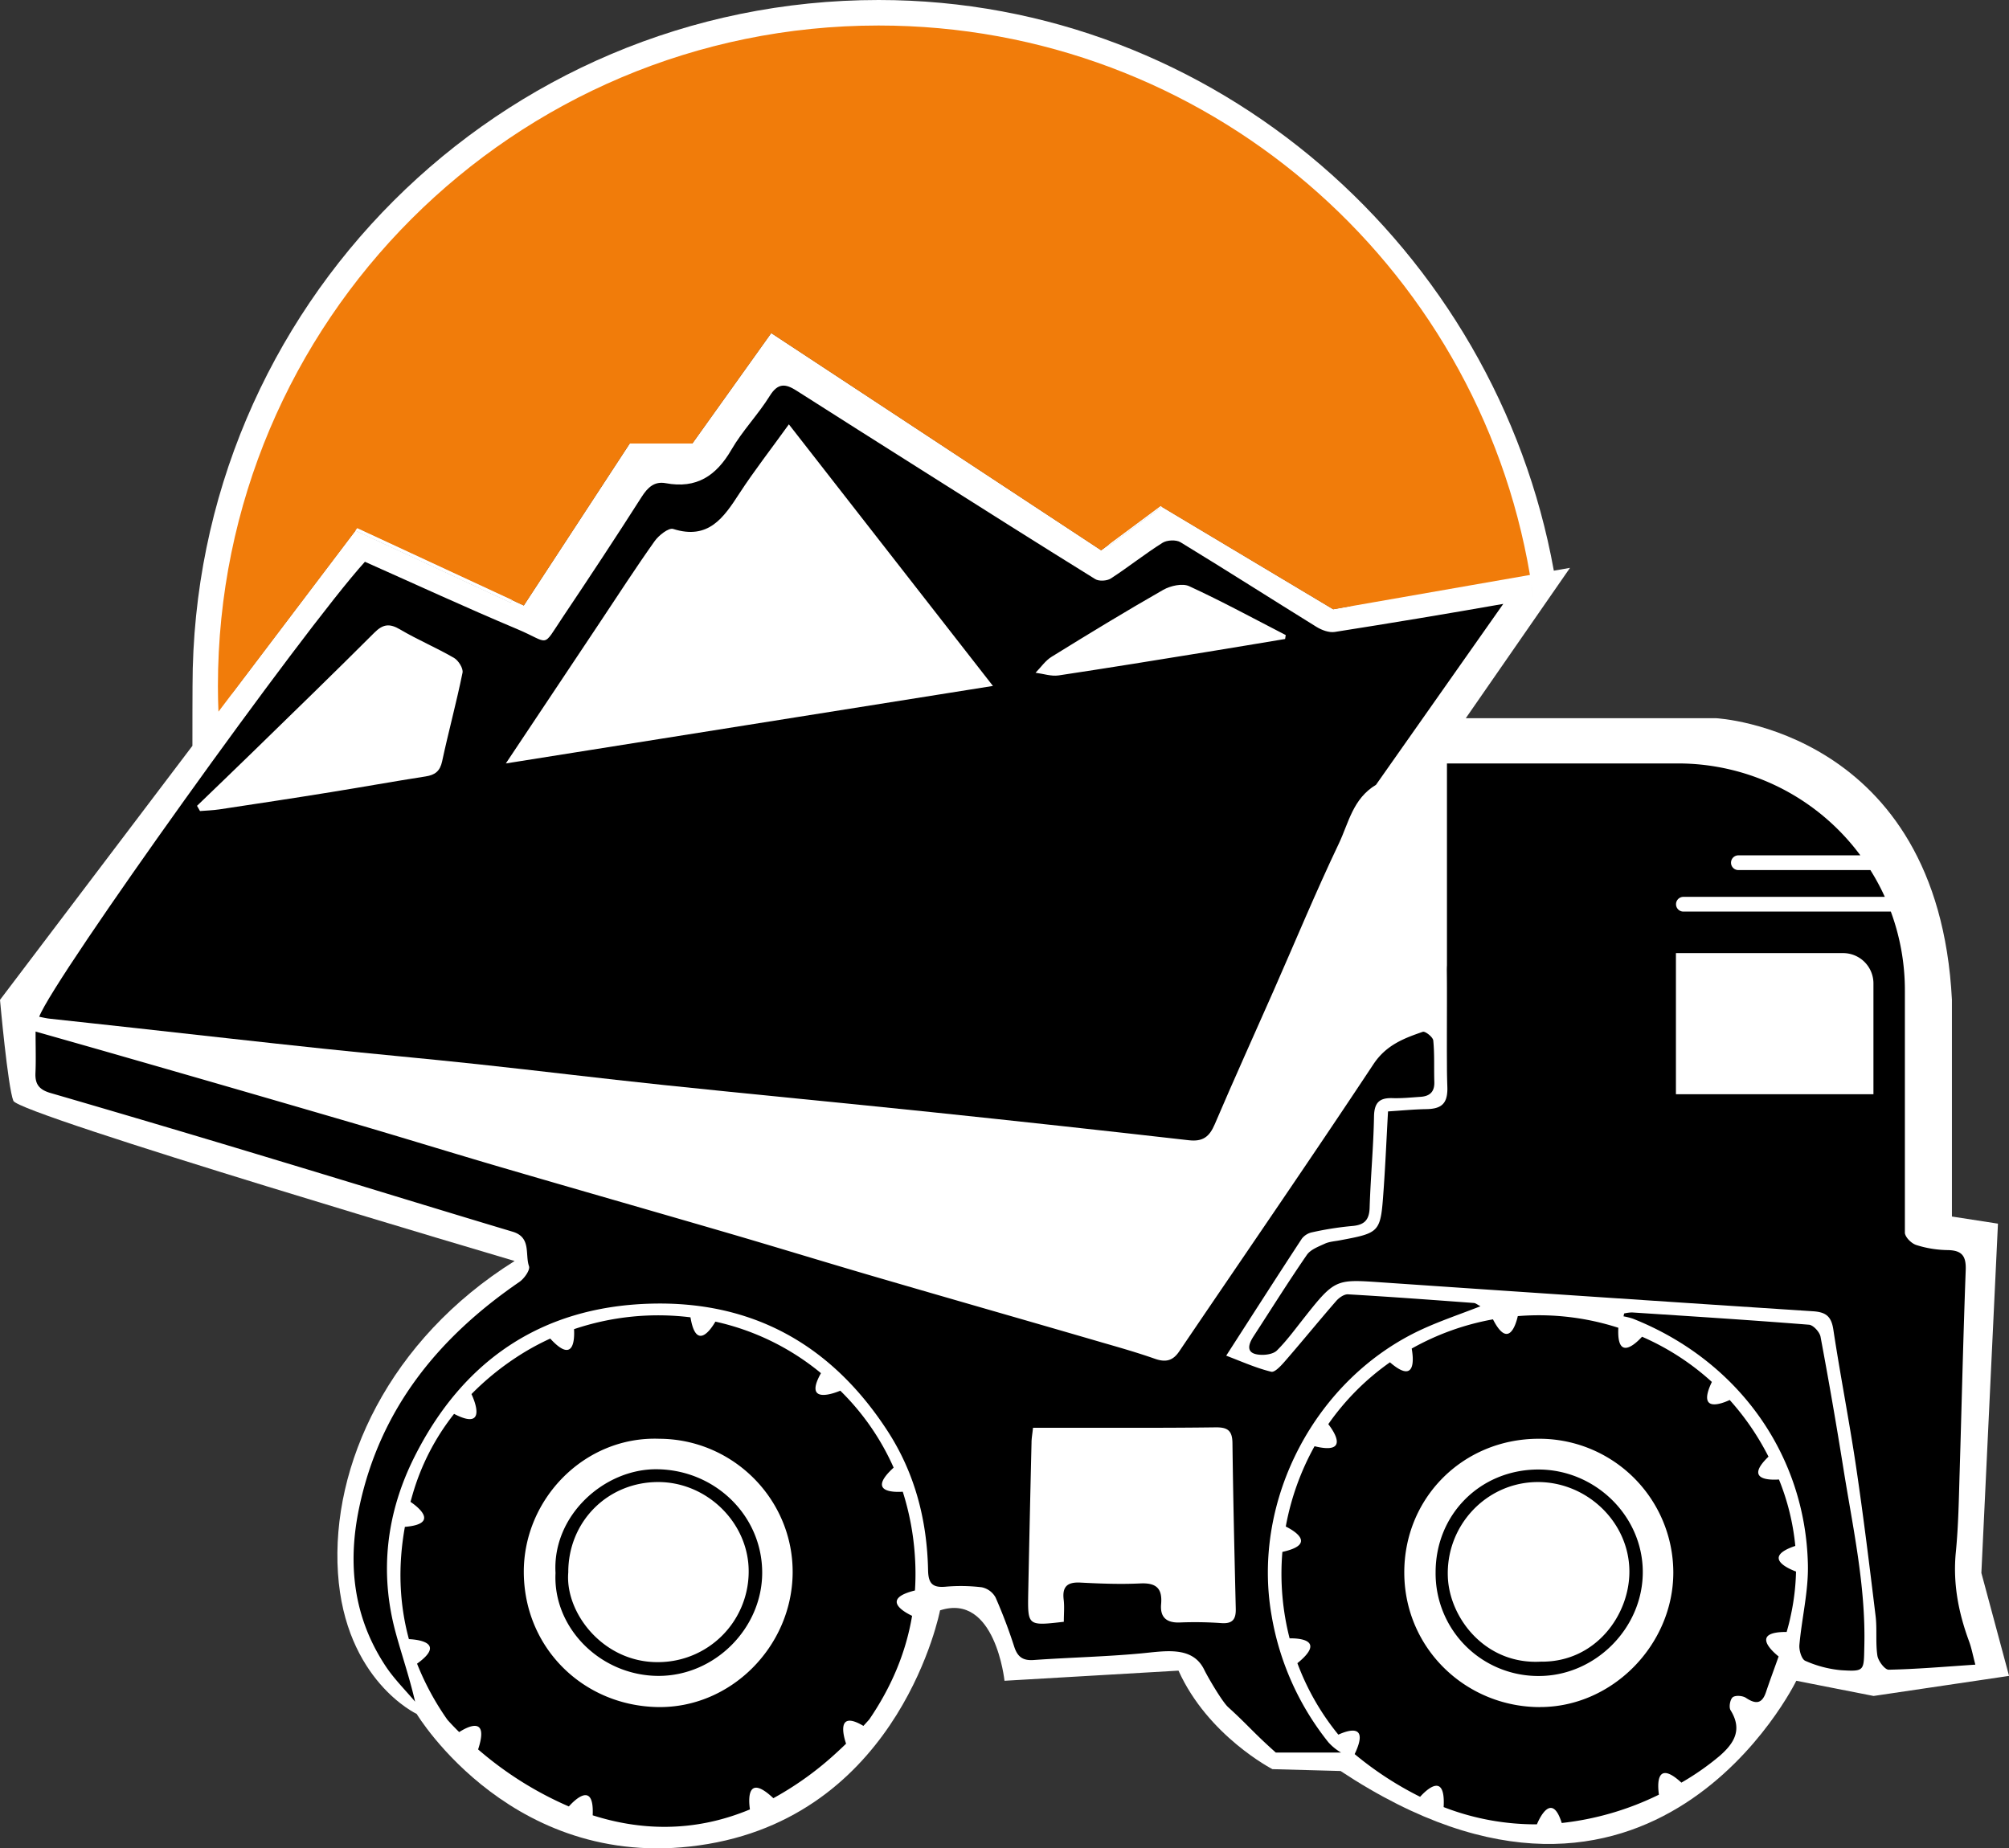 <svg id="Layer_1" data-name="Layer 1" xmlns="http://www.w3.org/2000/svg" viewBox="0 0 1000.66 920.78"><rect x="0" y="0" width="1000.66" height="920.78" fill="#333333" stroke="none"/><defs><style>.cls-1{fill:#fff;}.cls-2{fill:#f17c0a;}.cls-3{fill:none;}</style></defs><path class="cls-1" d="M1446.57,1283.19l8.26-174-22.93-3.55v-108C1425,863.05,1314.49,857.4,1314.49,857.4H1189.76l34.81-50.23,17.1-24.68-8.05,1.41c-28.82-159.63-168.4-284.29-336.29-284.29-188.74,0-341.76,153-341.76,341.76,0,3.44-.1,20.34-.06,29.78L459.67,997.71s3.89,43.41,6.65,50.29S716,1127.79,716,1127.79c-62.6,39.21-91.49,101.81-88,155.4s39.21,70.23,39.21,70.23,48.84,81.17,145.15,64.79S927.9,1301.83,927.9,1301.83c27.51-8.94,32.1,35.08,32.1,35.08l86.67-5.05c14.68,32.55,46.78,49.08,46.78,49.08l33.94.92c155.28,102.75,227-44.95,227-44.95l38.5,7.57,67.47-10Zm-224.38-494q.72,4.45,1.31,8.95C1223.1,795.15,1222.67,792.16,1222.19,789.19Zm-98.47,13.91L1038.26,752l-25.75,19.13-.46-.3-3.9,2.89L843.81,665.52l-39.28,55H773.35l-52.78,80.71-5.91-2.75-.8,1.22-77.15-35.82-61.88,81.72,52.86-85.91,9,4.19.89-1.17,77.06,35.77,54-82.61h32.38l40.79-57.15,170.21,112.1,25.73-19.12.48.29,5-3.73,89.15,53.28Z" transform="translate(-459.67 -499.61)"/><polygon class="cls-1" points="254.99 298.91 254.19 300.13 177.04 264.31 177.93 263.14 254.99 298.91"/><polygon class="cls-1" points="578.59 252.42 552.84 271.55 552.38 271.25 578.11 252.13 578.59 252.42"/><path class="cls-2" d="M720.57,801.27l52.78-80.71h31.18l39.28-55,164.34,108.22,29.63-22,85.94,51.37,98-17.12c-26.33-155.38-161.55-273.71-324.43-273.71-181.75,0-329.08,147.34-329.08,329.08,0,4.27.1,8.51.27,12.74l69.17-91.35Z" transform="translate(-459.67 -499.61)"/><polygon class="cls-1" points="254.99 298.91 254.19 300.13 177.04 264.31 177.93 263.14 254.99 298.91"/><polygon class="cls-1" points="578.59 252.42 552.84 271.55 552.38 271.25 578.11 252.13 578.59 252.42"/><path d="M1180.43,980.56v17.15c0-4.77,0-9.54-.11-14.3A22.93,22.93,0,0,1,1180.43,980.56Z" transform="translate(-459.67 -499.61)"/><path d="M1180.43,997.71v33.91C1180.28,1020.32,1180.43,1009,1180.43,997.71Z" transform="translate(-459.67 -499.61)"/><path d="M1268.63,1153.94a19,19,0,0,1,3.92-.52c29.4,1.92,58.8,3.78,88.16,6.12,2.13.17,5.31,3.64,5.75,6q6.15,32.81,11.41,65.77c4.68,29.29,11.14,58.35,10.4,88.34-.3,12.24.4,12.74-11.56,12a56.39,56.39,0,0,1-17.87-4.69c-1.81-.77-3.14-5.25-2.91-7.88,1.18-13.36,4.53-26.71,4.24-40-1.23-55.26-35.15-101.89-87.17-122.55a34.29,34.29,0,0,0-4.67-1.17Z" transform="translate(-459.67 -499.61)"/><path class="cls-1" d="M1225.76,1216.35a66.73,66.73,0,0,1,67.37,66.66c-.05,36.07-30.51,67.12-66.54,67-36.76-.1-67.2-29.13-67.46-66.61S1188.24,1216.51,1225.76,1216.35Zm-51,66.62a51.1,51.1,0,0,0,51.18,51.53c28.26.14,52.23-23.88,52-52.11-.21-27.84-23.87-50.84-52.19-50.75C1196.88,1231.74,1174.67,1254.08,1174.73,1283Z" transform="translate(-459.67 -499.61)"/><path class="cls-1" d="M788.1,1216.36c36.81.16,66.71,30.3,66.38,66.9-.33,36.78-31.07,67.6-67.61,66.75-37-.87-66.21-29.71-66.3-67.29C720.49,1246.32,750.88,1215,788.1,1216.36Zm-51.73,66.84c-1.34,27.32,22.38,51.19,51.2,51.28,28.06.09,51.78-23.64,51.74-51.46,0-28.5-23.52-51.14-52.32-51.48C760.6,1231.24,734.71,1254.64,736.37,1283.2Z" transform="translate(-459.67 -499.61)"/><path class="cls-1" d="M954.24,841.32,711.62,879.93c16.58-24.87,31.58-47.38,46.59-69.88,9.11-13.66,18-27.45,27.51-40.84,2.06-2.92,7-6.81,9.26-6.09,17.58,5.56,25.13-5.61,33-17.75C835.4,734,843.78,723.27,852.6,711Z" transform="translate(-459.67 -499.61)"/><path class="cls-1" d="M557.8,901c9.2-8.89,18.45-17.73,27.6-26.66,20.3-19.8,40.67-39.53,60.72-59.58,4.32-4.32,7.59-4.71,12.81-1.63,8.73,5.15,18.15,9.12,26.92,14.2,2.18,1.27,4.64,5.2,4.2,7.35-3,14.79-7,29.39-10.16,44.16-1.06,4.92-3.54,6.79-8.22,7.52-15.76,2.45-31.47,5.3-47.22,7.83-18.48,3-37,5.78-55.48,8.58-3.19.48-6.45.57-9.68.83C558.8,902.77,558.3,901.91,557.8,901Z" transform="translate(-459.67 -499.61)"/><path class="cls-1" d="M1099.77,817.94c-12.93,2.15-25.86,4.34-38.81,6.43-24.65,4-49.3,8-74,11.72-3.68.54-7.65-.84-11.49-1.33,2.67-2.72,4.92-6.1,8.07-8,18.37-11.37,36.82-22.62,55.58-33.33,3.57-2,9.49-3.35,12.85-1.8,16.32,7.52,32.13,16.13,48.11,24.36Z" transform="translate(-459.67 -499.61)"/><path d="M1174.73,1283c-.06-28.89,22.15-51.23,51-51.33,28.32-.09,52,22.91,52.19,50.75.21,28.23-23.76,52.25-52,52.11A51.1,51.1,0,0,1,1174.73,1283Zm52.81,44.39c26.89.14,43.89-23.27,43.71-45.19-.21-24.85-21.93-45-46.88-44.27s-44.64,22.07-43.54,47.43C1181.72,1305.82,1199.68,1329.16,1227.54,1327.36Z" transform="translate(-459.67 -499.61)"/><path d="M736.37,1283.2c-1.66-28.56,24.23-52,50.62-51.66,28.8.34,52.28,23,52.32,51.48,0,27.82-23.68,51.55-51.74,51.46C758.75,1334.39,735,1310.52,736.37,1283.2Zm6.35-.29c-1.7,20.11,17.44,45.08,45,44.71a45.12,45.12,0,0,0,44.85-44.32c.54-24.48-20.36-45.36-45-45.39C762.36,1237.87,742.69,1257.58,742.72,1282.91Z" transform="translate(-459.67 -499.61)"/><path class="cls-3" d="M788.1,1216.36c-37.22-1.37-67.61,30-67.53,66.36.09,37.58,29.35,66.42,66.3,67.29,36.54.85,67.28-30,67.61-66.75C854.81,1246.66,824.91,1216.52,788.1,1216.36Z" transform="translate(-459.67 -499.61)"/><path d="M1121.3,1367.52a137.9,137.9,0,0,1-28.27-63.13c-10.09-57.48,21.93-118.36,75.27-142.72,9.11-4.16,18.66-7.38,28.78-11.33-1.52-.78-2.38-1.56-3.29-1.63-20.89-1.54-41.79-3.1-62.7-4.31-1.92-.11-4.46,1.68-5.88,3.32-8.48,9.74-16.63,19.77-25.09,29.52-2.06,2.37-5.4,6.18-7.27,5.72-7.45-1.81-14.55-5-22.42-8,13.29-20.63,25.39-39.55,37.71-58.34a8.79,8.79,0,0,1,5.25-3.16,156.88,156.88,0,0,1,19.56-3.08c6.09-.45,8.72-2.8,8.92-9.12.47-15.14,1.91-30.26,2.18-45.41.12-6.88,2.6-9.4,9.2-9.19,4.67.15,9.36-.34,14-.65s7-2.56,6.84-7.42c-.22-6.89.16-13.82-.53-20.65-.16-1.69-4-4.73-5.21-4.32-9.49,3.27-18.29,6.61-24.62,16.19-31.77,48-64.47,95.4-96.74,143.07-3.19,4.72-6.81,5.45-12,3.65-8.54-3-17.24-5.5-25.93-8-37.71-11-75.46-21.76-113.15-32.77-24.51-7.15-48.92-14.67-73.43-21.83-37.69-11-75.45-21.78-113.13-32.8-24.51-7.17-48.9-14.74-73.41-21.91q-56.93-16.64-113.93-33c-14.36-4.14-28.75-8.21-44.62-12.73,0,8,.22,14.32-.06,20.57-.26,5.53,1.71,8.32,7.34,10q56.94,16.56,113.69,33.75c38.91,11.72,77.73,23.74,116.66,35.4,9.37,2.8,6.07,11.28,8.14,17.18.65,1.88-2.38,6.18-4.79,7.83-40.41,27.73-69.48,63.37-79.8,112.44-5.91,28.11-2.87,54.73,13.2,79,4.19,6.34,9.73,11.8,14.65,17.66-2.81-12.22-6.65-23.24-9.7-34.49-8.22-30.31-4.46-59.91,9.38-87.46,24-47.81,63-74.66,117.2-76.31,51.22-1.55,90.48,20.47,118.32,63.22,13.76,21.12,19.79,44.59,20.31,69.51.13,6.56,2.11,8.81,8.61,8.27a86.77,86.77,0,0,1,18.16.28,10.2,10.2,0,0,1,6.85,5.07,254.78,254.78,0,0,1,9.32,24.6c1.65,5,4.27,6.94,9.66,6.56,17.87-1.27,35.81-1.64,53.64-3.31,11.86-1.11,25.52-3.85,31.34,8.21,1.72,3.55,8.89,15.86,11.92,18.61,9.92,9,12.37,12.5,23.7,22.58h32.49A25.73,25.73,0,0,1,1121.3,1367.52Zm-53.24-59.33a184.77,184.77,0,0,0-20.65-.32c-6.77.29-10-2.63-9.4-9.19.69-7.91-2.54-10.64-10.42-10.26-9.88.47-19.83.1-29.73-.42-6.49-.34-9.19,1.91-8.38,8.53.42,3.46.07,7,.07,11-18,2.07-18,2.06-17.74-14.09q.75-37.58,1.65-75.14c0-2.15.42-4.28.74-7.43h18.22c24.23,0,48.47.12,72.71-.2,6-.08,8.33,1.6,8.41,7.79.34,27.53,1,55.06,1.65,82.58C1075.32,1306.23,1073.63,1308.58,1068.06,1308.19Z" transform="translate(-459.67 -499.61)"/><path class="cls-3" d="M1225.75,1216.35c-37.51.17-66.88,29.7-66.62,67.07s30.7,66.51,67.46,66.61c36,.1,66.49-31,66.54-67A66.74,66.74,0,0,0,1225.75,1216.35Z" transform="translate(-459.67 -499.61)"/><path d="M1353.89,1269.73a118.28,118.28,0,0,0-8.14-33.09c-4.57.32-17.4.32-5.21-11.38q-1.49-2.91-3.12-5.77a129.64,129.64,0,0,0-16.2-22.45c-4.09,1.9-16.37,6.61-8.89-9a126.73,126.73,0,0,0-34.78-22.52c-2.87,3.16-12.68,12.75-11.8-4.46a129.06,129.06,0,0,0-50.08-5.81c-1.05,4.54-4.76,16.52-12.37,1.61a128.92,128.92,0,0,0-40.48,14.56c.68,3.66,2.8,18.67-10.83,6.84a125.32,125.32,0,0,0-30.71,30.81c2.33,3,11.18,15.41-6.85,11a130.56,130.56,0,0,0-14.33,40c4,2,15.74,8.82-1.69,12.64a129.41,129.41,0,0,0,3.6,43.06c4.44-.06,18.39.6,3.88,12.38a125,125,0,0,0,20.4,35.6c4.6-2.11,15.58-5.94,8.12,9.69a168.59,168.59,0,0,0,32.6,21.27c3-3.31,12.74-12.83,11.72,5.13a126.8,126.8,0,0,0,46.45,8.59c1.58-3.73,7.57-16,12.38-.67a145.58,145.58,0,0,0,48.4-14.11c-.63-4.32-1.74-17.9,11.19-6a130.35,130.35,0,0,0,19-13.26c7.32-6.35,11.52-13.14,5.48-22.84-.91-1.48-.23-5.36,1.09-6.43s4.91-.81,6.56.29c4.81,3.2,8,3.13,10-2.83s4.2-11.85,6.3-17.78c-3.06-2.45-14.24-12.3,4-12.21.76-2.63,1.46-5.27,2-7.94a114.85,114.85,0,0,0,2.67-22.15C1350.88,1281.24,1336.86,1275.43,1353.89,1269.73Zm-127.3,80.3c-36.76-.1-67.2-29.13-67.46-66.61s29.11-66.9,66.62-67.07a66.74,66.74,0,0,1,67.38,66.66C1293.08,1319.08,1262.62,1350.13,1226.59,1350Z" transform="translate(-459.67 -499.61)"/><path d="M915.4,1291.93a130,130,0,0,0-.07-17.64,134.37,134.37,0,0,0-6-31.56c-4.57.3-18,.3-4.55-12a124.18,124.18,0,0,0-26.57-38.33c-1.28.55-19,7.94-9.63-8.72l-1.08-.9A124.63,124.63,0,0,0,816,1158c-2.26,3.89-9.62,14.81-12.41-2.15a131,131,0,0,0-58,5.9c.27,4.57.15,17.83-11.85,4.69a124.89,124.89,0,0,0-17.24,9.57,136.3,136.3,0,0,0-22,18.09c.16.33,9.35,19.24-8.66,9.85a117,117,0,0,0-20.72,40.35c-.34,1.16-.65,2.32-1,3.47,3.25,2.2,15,11-2.78,12.47-3.52,19.57-2.8,38.21,2,55.93,3.73.16,19,1.49,4.06,12.22a135.39,135.39,0,0,0,15,27.78l.09.13c.47.54,2.5,2.83,5.89,6.17,4.2-2.69,15-8.32,9.43,8.65l1.79,1.51A175.32,175.32,0,0,0,743,1399.52c2.79-3.12,12.69-13,11.88,4.41,22.87,7.29,49.71,9,78.32-2.94-.63-4.33-1.82-18.33,11.67-5.58a159.6,159.6,0,0,0,31.6-22.8c1.54-1.4,3.08-2.86,4.62-4.35-1.26-3.73-5-17,8.63-8.87q1.47-1.59,2.92-3.22v0c11-16.1,18.24-33.23,21.33-51.61C909.83,1302.59,898.3,1296.14,915.4,1291.93ZM786.87,1350c-37-.87-66.21-29.71-66.3-67.29-.08-36.4,30.31-67.73,67.53-66.36,36.81.16,66.71,30.3,66.38,66.9C854.15,1320,823.41,1350.86,786.87,1350Z" transform="translate(-459.67 -499.61)"/><path d="M1440.43,1317.23c-5.31-14.36-8.1-28.92-6.58-44.41,1.32-13.42,1.5-27,1.92-40.46,1-33.33,1.76-66.67,3-100,.28-7.22-2-9.91-9.13-10a53.91,53.91,0,0,1-15.43-2.51c-2.38-.74-5.36-3.63-5.74-5.93V993.07a113,113,0,0,0-7-39.34H1298.15a3.67,3.67,0,1,1,0-7.34h100.32a112.41,112.41,0,0,0-7.18-13.34h-65.75a3.67,3.67,0,0,1,0-7.34h60.75a113,113,0,0,0-90.91-45.78h-115v151.69c0,3.22.1,6.44.2,9.66a19.89,19.89,0,0,1-.2,3.76c-.82,5.28-4.14,7-10.3,7.1s-12.56.73-19.05,1.14c-.75,13.52-1.3,26.44-2.22,39.32-1.5,21.13-1.6,21.11-22,24.94-2.44.45-5,.61-7.24,1.62-3.24,1.5-7.19,2.95-9,5.64-9.17,13.3-17.73,27-26.54,40.55-3.35,5.16-3.26,9,4,9.19,2.58.07,6-.51,7.66-2.17,4.44-4.41,8.23-9.49,12.12-14.44,16.7-21.25,16.66-21.09,39.66-19.51q107.63,7.39,215.29,14.42c6.38.42,9.08,2.55,10.07,9.07,3.46,22.84,7.93,45.52,11.33,68.36,3.67,24.72,6.71,49.54,9.72,74.35.8,6.54-.08,13.29.9,19.78.41,2.68,3.74,7.06,5.66,7,14-.29,27.92-1.51,43.13-2.52C1442.29,1324.05,1441.65,1320.53,1440.43,1317.23Zm-146-342.82h83.26a15.12,15.12,0,0,1,15.12,15.12v55.19h-98.38Z" transform="translate(-459.67 -499.61)"/><path class="cls-3" d="M1039.12,793.39c-18.76,10.71-37.21,22-55.58,33.33-3.15,1.94-5.4,5.32-8.07,8,3.84.49,7.81,1.87,11.49,1.33,24.7-3.68,49.35-7.74,74-11.72,13-2.09,25.88-4.28,38.81-6.43.11-.66.21-1.33.31-2-16-8.23-31.79-16.84-48.11-24.36C1048.61,790,1042.69,791.35,1039.12,793.39Z" transform="translate(-459.67 -499.61)"/><path class="cls-3" d="M685.85,827.37c-8.77-5.08-18.19-9-26.92-14.2-5.22-3.08-8.49-2.69-12.81,1.63-20,20.05-40.42,39.78-60.72,59.58-9.15,8.93-18.4,17.77-27.6,26.66.5.87,1,1.73,1.49,2.6,3.23-.26,6.49-.35,9.68-.83,18.5-2.8,37-5.62,55.48-8.58,15.75-2.53,31.46-5.38,47.22-7.83,4.68-.73,7.16-2.6,8.22-7.52,3.19-14.77,7.15-29.37,10.16-44.16C690.49,832.57,688,828.64,685.85,827.37Z" transform="translate(-459.67 -499.61)"/><path class="cls-3" d="M828,745.37c-7.9,12.14-15.45,23.31-33,17.75-2.28-.72-7.2,3.17-9.26,6.09-9.49,13.39-18.4,27.18-27.51,40.84-15,22.5-30,45-46.59,69.88l242.62-38.61L852.6,711C843.78,723.27,835.4,734,828,745.37Z" transform="translate(-459.67 -499.61)"/><path d="M1124.52,814.42c-2.87.45-6.52-.91-9.14-2.53-22.61-14-45-28.32-67.7-42.15-2.22-1.35-6.79-1.13-9,.29-8.8,5.55-17,12.1-25.71,17.76-1.93,1.24-5.91,1.48-7.78.31-29.13-18.05-58.08-36.39-87-54.7q-31-19.56-61.86-39.23c-5.49-3.51-9.24-3.8-13.25,2.66-5.77,9.29-13.61,17.33-19.08,26.77-7.57,13.07-17.41,19.6-32.8,16.71-5.49-1-8.84,2-11.89,6.77C766.45,767.25,753.29,787.18,740,807c-10.62,15.85-6.06,13-22.74,6-25.5-10.71-50.62-22.33-75.83-33.53-30.65,33.76-154.95,207.26-162.24,226.65,1.91.37,3.71.84,5.55,1,14,1.56,27.94,3,41.91,4.57,31.22,3.44,62.43,7,93.66,10.29,25.75,2.73,51.55,5,77.29,7.78,30.68,3.29,61.31,7.09,92,10.3,44.66,4.69,89.37,8.91,134,13.57q64.1,6.7,128.14,14c7.09.82,10.33-1.73,13-8,9.47-22.19,19.45-44.16,29.18-66.24,10.83-24.55,21.09-49.38,32.63-73.59,4.9-10.29,6.91-22.26,18.49-29.23l63.39-90.12Q1166.53,807.82,1124.52,814.42Zm-434.47,20.3c-3,14.79-7,29.39-10.16,44.16-1.06,4.92-3.54,6.79-8.22,7.52-15.76,2.45-31.47,5.3-47.22,7.83-18.48,3-37,5.78-55.48,8.58-3.19.48-6.45.57-9.68.83-.49-.87-1-1.73-1.49-2.6,9.2-8.89,18.45-17.73,27.6-26.66,20.3-19.8,40.67-39.53,60.72-59.58,4.32-4.32,7.59-4.71,12.81-1.63,8.73,5.15,18.15,9.12,26.92,14.2C688,828.64,690.49,832.57,690.05,834.72Zm21.57,45.21c16.58-24.87,31.58-47.38,46.59-69.88,9.11-13.66,18-27.45,27.51-40.84,2.06-2.92,7-6.81,9.26-6.09,17.58,5.56,25.13-5.61,33-17.75C835.4,734,843.78,723.27,852.6,711L954.24,841.32Zm388.15-62c-12.93,2.15-25.86,4.34-38.81,6.43-24.65,4-49.3,8-74,11.72-3.68.54-7.65-.84-11.49-1.33,2.67-2.72,4.92-6.1,8.07-8,18.37-11.37,36.82-22.62,55.58-33.33,3.57-2,9.49-3.35,12.85-1.8,16.32,7.52,32.13,16.13,48.11,24.36C1100,816.61,1099.88,817.28,1099.77,817.94Z" transform="translate(-459.67 -499.61)"/></svg>